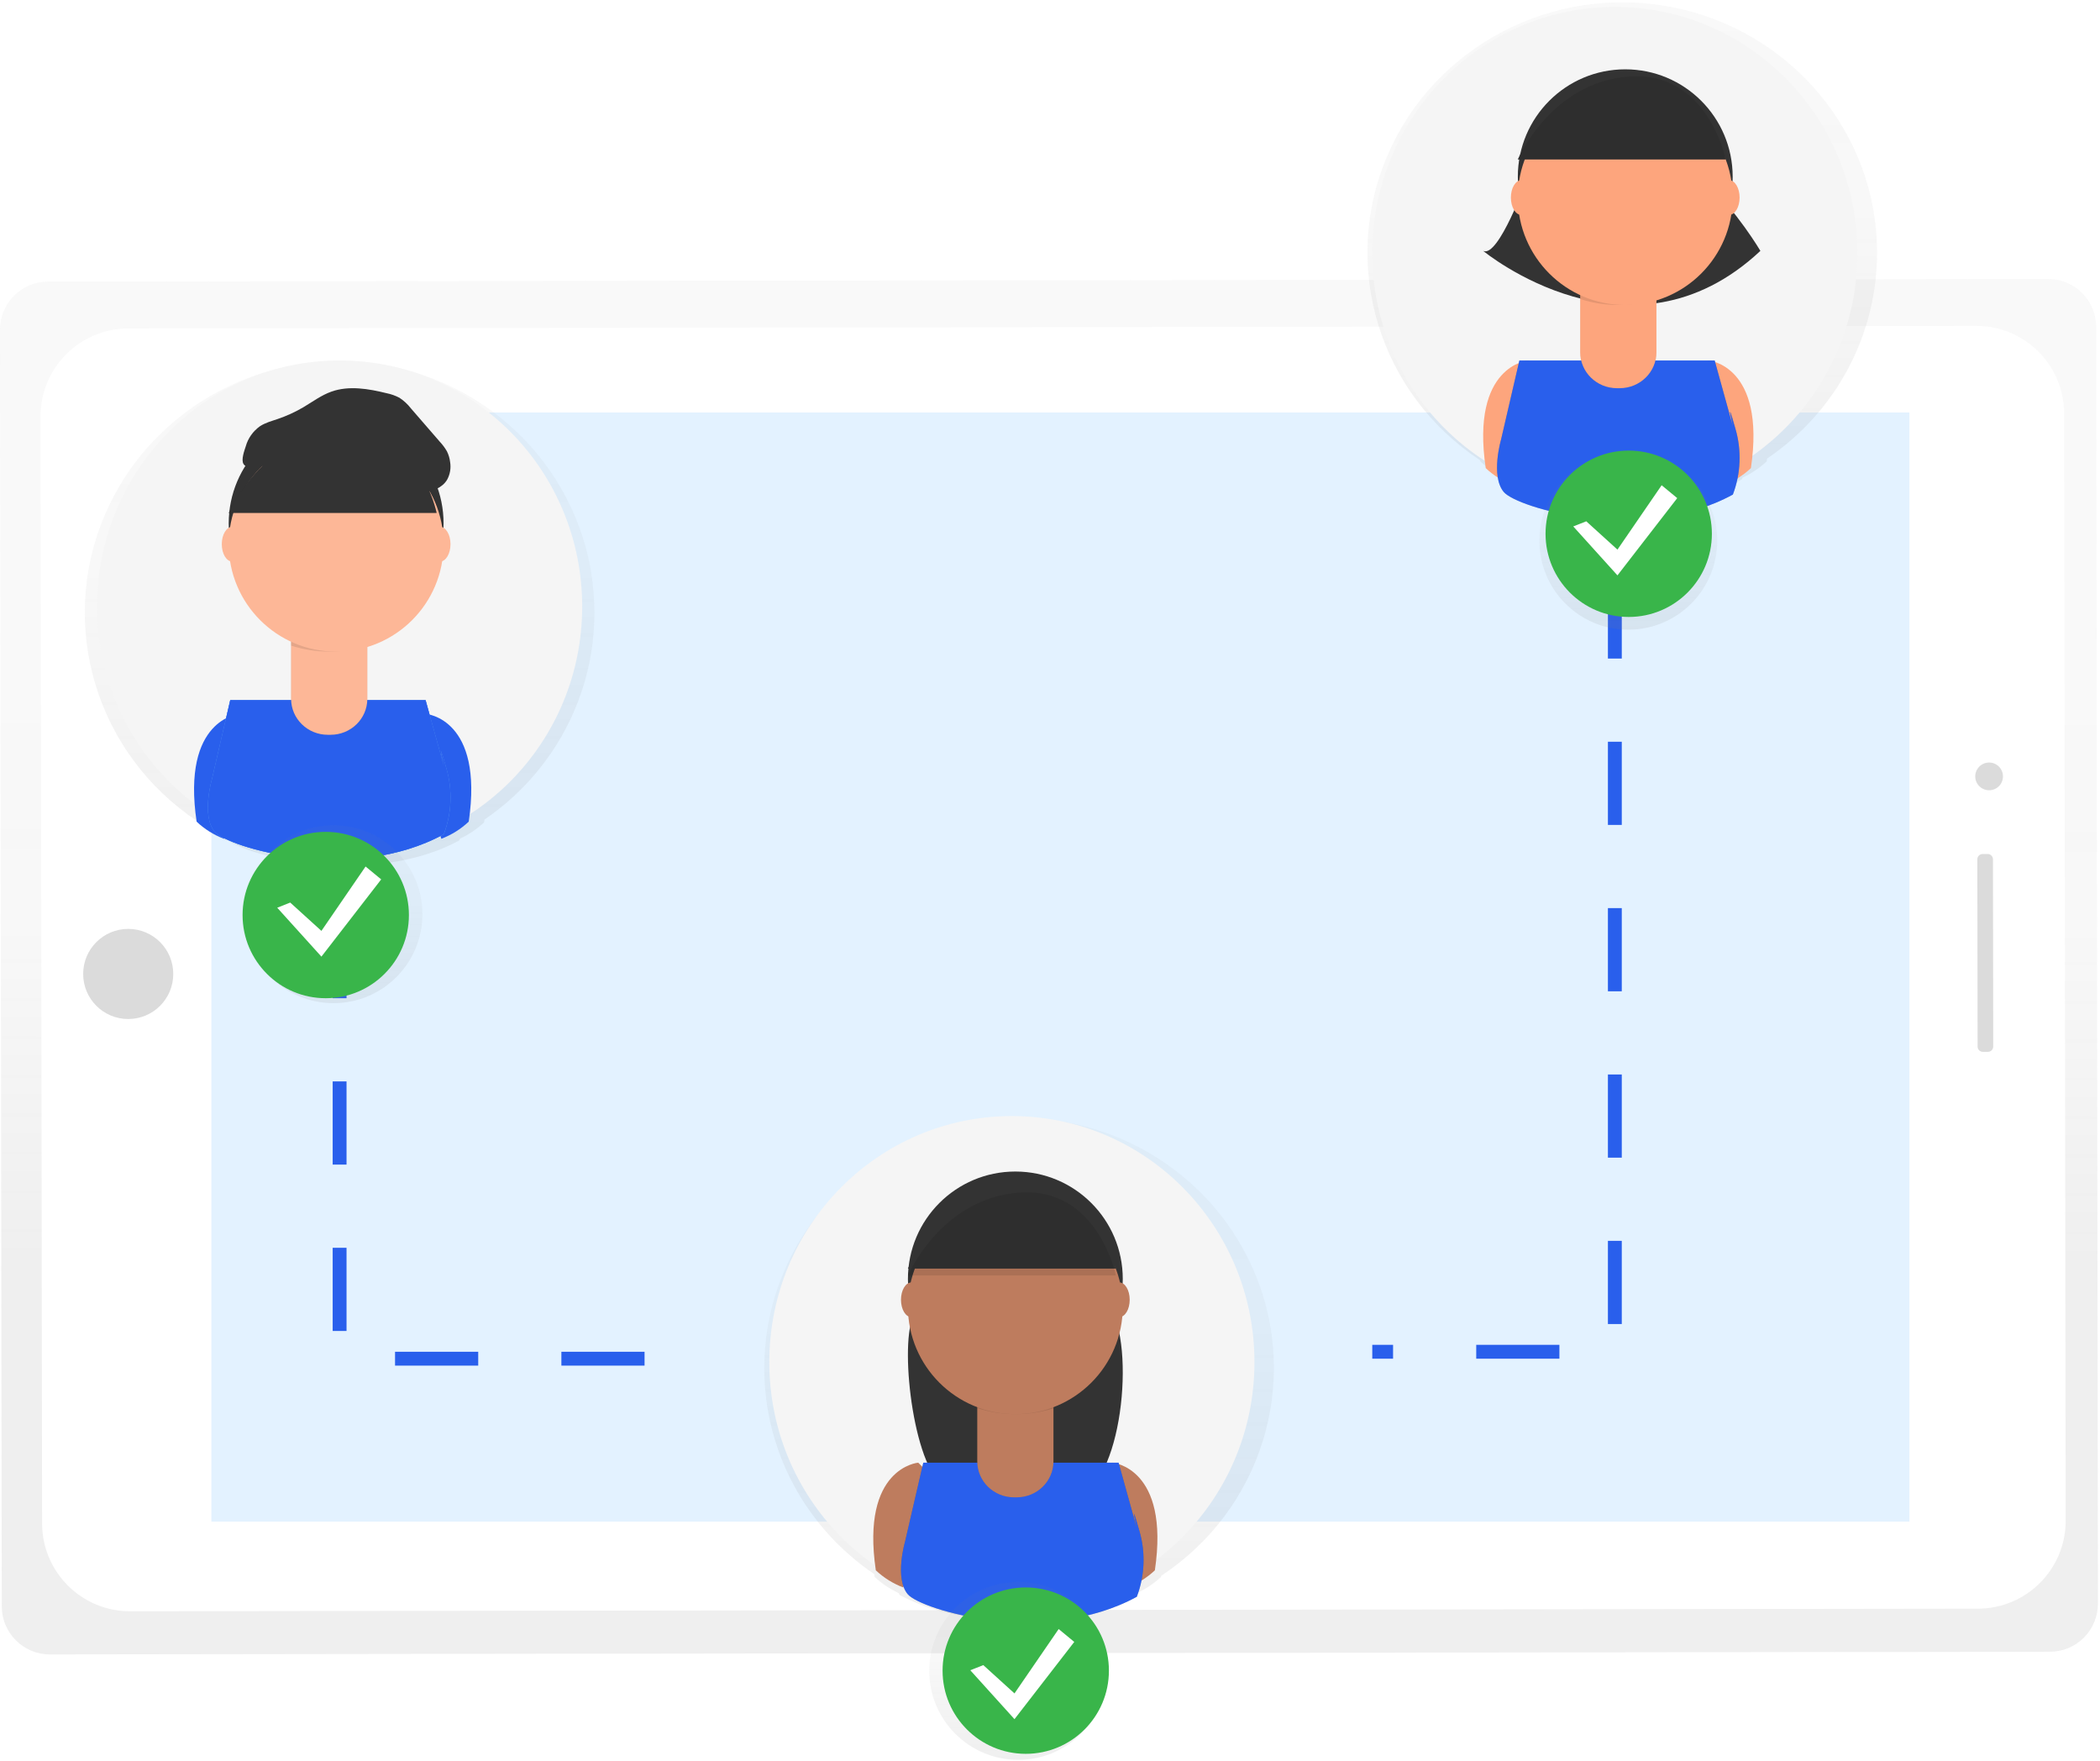 <?xml version="1.0" encoding="UTF-8"?>
<svg width="303px" height="254px" viewBox="0 0 303 254" version="1.1" xmlns="http://www.w3.org/2000/svg" xmlns:xlink="http://www.w3.org/1999/xlink">
    <!-- Generator: sketchtool 55.2 (78181) - https://sketchapp.com -->
    <title>6CD58946-0AFB-4454-8F7E-F235FEADE866</title>
    <desc>Created with sketchtool.</desc>
    <defs>
        <linearGradient x1="49.612%" y1="71.43%" x2="49.701%" y2="28.467%" id="linearGradient-1">
            <stop stop-color="#808080" stop-opacity="0.25" offset="0%"></stop>
            <stop stop-color="#808080" stop-opacity="0.12" offset="54%"></stop>
            <stop stop-color="#808080" stop-opacity="0.1" offset="100%"></stop>
        </linearGradient>
        <linearGradient x1="-0.524%" y1="50.002%" x2="99.934%" y2="50.002%" id="linearGradient-2">
            <stop stop-color="#000000" stop-opacity="0.09" offset="0%"></stop>
            <stop stop-color="#000000" stop-opacity="0.07" offset="55%"></stop>
            <stop stop-color="#000000" stop-opacity="0.02" offset="100%"></stop>
        </linearGradient>
        <linearGradient x1="50.003%" y1="99.995%" x2="50.003%" y2="0.004%" id="linearGradient-3">
            <stop stop-color="#808080" stop-opacity="0.25" offset="0%"></stop>
            <stop stop-color="#808080" stop-opacity="0.12" offset="54%"></stop>
            <stop stop-color="#808080" stop-opacity="0.1" offset="100%"></stop>
        </linearGradient>
        <linearGradient x1="50.003%" y1="99.995%" x2="50.003%" y2="0.003%" id="linearGradient-4">
            <stop stop-color="#808080" stop-opacity="0.25" offset="0%"></stop>
            <stop stop-color="#808080" stop-opacity="0.12" offset="54%"></stop>
            <stop stop-color="#808080" stop-opacity="0.1" offset="100%"></stop>
        </linearGradient>
        <linearGradient x1="49.997%" y1="99.995%" x2="49.997%" y2="0.003%" id="linearGradient-5">
            <stop stop-color="#808080" stop-opacity="0.25" offset="0%"></stop>
            <stop stop-color="#808080" stop-opacity="0.12" offset="54%"></stop>
            <stop stop-color="#808080" stop-opacity="0.1" offset="100%"></stop>
        </linearGradient>
        <linearGradient x1="50%" y1="100%" x2="50%" y2="0.014%" id="linearGradient-6">
            <stop stop-color="#808080" stop-opacity="0.25" offset="0%"></stop>
            <stop stop-color="#808080" stop-opacity="0.12" offset="54%"></stop>
            <stop stop-color="#808080" stop-opacity="0.1" offset="100%"></stop>
        </linearGradient>
    </defs>
    <g id="[ui]-Homepage-sprint-12" stroke="none" stroke-width="1" fill="none" fill-rule="evenodd">
        <g id="Homepage-001" transform="translate(-629, -120)">
            <g id="undraw_connected_8wvi" transform="translate(629, 120)">
                <g id="Group" opacity="0.5" transform="translate(0, 40)" fill="url(#linearGradient-1)" fill-rule="nonzero">
                    <path d="M0.256,191.714 L0,7.575 C0,3.738 3.101,0.629 6.926,0.629 L295.524,0.243 C299.349,0.243 302.449,3.353 302.449,7.189 L302.702,191.328 C302.702,193.17 301.973,194.937 300.674,196.24 C299.375,197.542 297.613,198.274 295.776,198.274 L7.179,198.66 C3.355,198.66 0.256,195.549 0.256,191.714 Z" id="Path"></path>
                </g>
                <polygon id="Rectangle" fill="url(#linearGradient-2)" fill-rule="nonzero" transform="translate(150.832, 140.075) rotate(-0.08) translate(-150.832, -140.075) " points="22.477 54.993 279.186 54.994 279.186 225.156 22.478 225.156"></polygon>
                <path d="M18.642,47.195 L285.257,47.195 C292.26,47.195 297.937,52.872 297.937,59.875 L297.937,219.569 C297.937,226.572 292.26,232.249 285.257,232.249 L18.642,232.249 C11.639,232.249 5.962,226.572 5.962,219.569 L5.962,59.875 C5.962,52.872 11.639,47.195 18.642,47.195 Z" id="Rectangle" fill="#FFFFFF" fill-rule="nonzero" transform="translate(151.95, 139.722) rotate(-0.08) translate(-151.95, -139.722) "></path>
                <polygon id="Rectangle" fill="#E3F2FF" transform="translate(153, 139.5) rotate(90) translate(-153, -139.5) " points="73 17 233 17 233 262 73 262"></polygon>
                <circle id="Oval" fill="#DBDBDB" fill-rule="nonzero" cx="18.5" cy="140.5" r="6.5"></circle>
                <circle id="Oval" fill="#DBDBDB" fill-rule="nonzero" cx="287" cy="112" r="2"></circle>
                <path d="M272.938,136.34 L299.956,136.34 C300.375,136.34 300.716,136.68 300.716,137.1 C300.716,137.1 300.716,137.1 300.716,137.1 L300.716,137.834 C300.716,138.254 300.375,138.594 299.956,138.594 L272.938,138.594 C272.518,138.594 272.178,138.254 272.178,137.834 C272.178,137.834 272.178,137.834 272.178,137.834 L272.178,137.1 C272.178,136.68 272.518,136.34 272.938,136.34 Z" id="Rectangle" fill="#DBDBDB" fill-rule="nonzero" transform="translate(286.447, 137.467) rotate(89.92) translate(-286.447, -137.467) "></path>
                <g id="Group" opacity="0.5" transform="translate(197, 0)" fill="url(#linearGradient-3)" fill-rule="nonzero">
                    <path d="M73.833,36.435 C73.831,19.227 61.459,4.413 44.273,1.041 C27.088,-2.331 9.867,6.677 3.13,22.563 C-3.606,38.449 2.014,56.795 16.558,66.396 L16.582,66.556 C17.783,67.687 19.2,68.573 20.751,69.162 L20.8,69.002 C22.537,70.452 29.767,72.771 38.098,72.754 L38.278,72.754 C43.552,72.754 49.278,71.84 54.315,69.166 C54.315,69.166 54.36,69.07 54.43,68.893 C55.708,68.305 56.882,67.518 57.904,66.563 C57.925,66.424 57.945,66.288 57.963,66.154 C67.912,59.415 73.846,48.302 73.833,36.435 L73.833,36.435 Z" id="Path"></path>
                </g>
                <ellipse id="Oval" fill="#F5F5F5" fill-rule="nonzero" cx="233" cy="36.5" rx="35" ry="35.5"></ellipse>
                <path d="M220.486,52 C220.486,52 212.174,52.667 214.369,67.529 C215.508,68.601 216.852,69.441 218.324,70 L223,54.471 L220.486,52 Z" id="Path" fill="#FDA57D" fill-rule="nonzero"></path>
                <path d="M246.514,52 C246.514,52 254.826,52.667 252.631,67.529 C251.492,68.601 250.148,69.441 248.676,70 L244,54.471 L246.514,52 Z" id="Path" fill="#FDA57D" fill-rule="nonzero"></path>
                <path d="M220.242,26 C220.242,26 216.206,37.244 214,36.191 C214,36.191 235.245,53.761 254,36.191 C254,36.191 250.698,30.569 245.926,26 L220.242,26 Z" id="Path" fill="#333333" fill-rule="nonzero"></path>
                <circle id="Oval" fill="#333333" fill-rule="nonzero" cx="234.5" cy="25.5" r="15.5"></circle>
                <path d="M247.398,52 L219.233,52 L216.587,63.385 C216.587,63.385 215.043,68.651 216.964,70.966 C218.885,73.28 236.848,78.546 250.029,71.345 C251.179,68.314 251.311,64.985 250.406,61.87 C248.904,56.564 250.029,61.49 250.029,61.49 L247.398,52 Z" id="Path" fill="#000000" fill-rule="nonzero" opacity="0.1"></path>
                <path d="M247.398,52 L219.211,52 L216.587,63.385 C216.587,63.385 215.043,68.651 216.964,70.966 C218.885,73.28 236.848,78.546 250.029,71.345 C251.179,68.314 251.311,64.985 250.406,61.87 C248.904,56.564 250.029,61.49 250.029,61.49 L247.398,52 Z" id="Path" fill="#000000" fill-rule="nonzero" opacity="0.1"></path>
                <path d="M247.405,52 L219.226,52 L216.587,63.385 C216.587,63.385 215.043,68.651 216.964,70.966 C218.885,73.28 236.848,78.546 250.029,71.345 C251.179,68.314 251.311,64.985 250.406,61.87 C248.904,56.564 250.029,61.49 250.029,61.49 L247.405,52 Z" id="Path" fill="#295FEC" fill-rule="nonzero"></path>
                <path d="M228,42 L239,42 L239,50.814 C239,52.189 238.442,53.508 237.447,54.481 C236.453,55.454 235.105,56 233.699,56 L233.301,56 C230.373,56 228,53.678 228,50.814 L228,42 L228,42 Z" id="Path" fill="#000000" fill-rule="nonzero" opacity="0.1"></path>
                <path d="M228,42 L239,42 L239,50.814 C239,53.678 236.627,56 233.699,56 L233.301,56 C230.373,56 228,53.678 228,50.814 L228,42 L228,42 Z" id="Path" fill="#FDA57D" fill-rule="nonzero"></path>
                <path d="M228,43.137 C231.545,44.278 235.447,44.288 239,43.164 L239,42 L228,42 L228,43.137 Z" id="Path" fill="#000000" fill-rule="nonzero" opacity="0.1"></path>
                <circle id="Oval" fill="#FDA57D" fill-rule="nonzero" cx="234.5" cy="28.5" r="15.5"></circle>
                <path d="M219,23 L249,23 C249,23 246.437,10.234 235.095,11.036 C223.752,11.839 219,23 219,23 Z" id="Path" fill="#333333" fill-rule="nonzero"></path>
                <ellipse id="Oval" fill="#FDA57D" fill-rule="nonzero" cx="219.5" cy="28.5" rx="1.5" ry="2.5"></ellipse>
                <ellipse id="Oval" fill="#FDA57D" fill-rule="nonzero" cx="249.5" cy="28.5" rx="1.5" ry="2.5"></ellipse>
                <path d="M219,23 L249,23 C249,23 246.437,10.234 235.095,11.036 C223.752,11.839 219,23 219,23 Z" id="Path" fill="#000000" fill-rule="nonzero" opacity="0.1"></path>
                <g id="Group" opacity="0.5" transform="translate(12, 52)" fill="url(#linearGradient-4)" fill-rule="nonzero">
                    <path d="M73.764,36.373 C73.763,19.084 61.391,4.199 44.204,0.811 C27.017,-2.577 9.796,6.474 3.06,22.436 C-3.676,38.397 1.946,56.83 16.492,66.475 L16.516,66.636 C17.717,67.772 19.134,68.662 20.685,69.254 L20.734,69.093 C22.471,70.55 29.701,72.88 38.032,72.863 L38.212,72.863 C43.486,72.863 49.212,71.944 54.249,69.257 C54.249,69.257 54.294,69.162 54.364,68.983 C55.642,68.393 56.815,67.602 57.838,66.642 C57.859,66.503 57.879,66.366 57.897,66.231 C67.844,59.46 73.778,48.295 73.764,36.373 L73.764,36.373 Z" id="Path"></path>
                </g>
                <ellipse id="Oval" fill="#F5F5F5" fill-rule="nonzero" cx="49" cy="87.5" rx="35" ry="35.5"></ellipse>
                <path d="M34.485,103 C34.485,103 26.174,103.667 28.369,118.529 C29.508,119.601 30.852,120.441 32.324,121 L37,105.471 L34.485,103 Z" id="Path" fill="#295FEC" fill-rule="nonzero"></path>
                <path d="M61.517,103 C61.517,103 69.825,103.667 67.631,118.529 C66.492,119.601 65.149,120.441 63.677,121 L59,105.468 L61.517,103 Z" id="Path" fill="#295FEC" fill-rule="nonzero"></path>
                <circle id="Oval" fill="#333333" fill-rule="nonzero" cx="48.5" cy="75.5" r="15.5"></circle>
                <path d="M61.403,101 L33.219,101 L30.587,112.38 C30.587,112.38 29.043,117.648 30.964,119.964 C32.885,122.279 50.849,127.548 64.03,120.344 C65.179,117.313 65.311,113.985 64.407,110.871 C62.905,105.563 64.03,110.491 64.03,110.491 L61.403,101 Z" id="Path" fill="#4D8AF0" fill-rule="nonzero"></path>
                <path d="M61.403,101 L33.219,101 L30.587,112.38 C30.587,112.38 29.043,117.648 30.964,119.964 C32.885,122.279 50.849,127.548 64.03,120.344 C65.179,117.313 65.311,113.985 64.407,110.871 C62.905,105.563 64.03,110.491 64.03,110.491 L61.403,101 Z" id="Path" fill="#4D8AF0" fill-rule="nonzero"></path>
                <path d="M61.41,101 L33.218,101 L30.587,112.38 C30.587,112.38 29.043,117.648 30.963,119.964 C32.884,122.279 50.844,127.548 64.022,120.344 C65.175,117.314 65.312,113.987 64.413,110.871 C62.911,105.563 64.037,110.491 64.037,110.491 L61.41,101 Z" id="Path" fill="#295FEC" fill-rule="nonzero"></path>
                <path d="M42,92 L53,92 L53,100.814 C53,103.678 50.627,106 47.699,106 L47.301,106 C44.373,106 42,103.678 42,100.814 L42,92 L42,92 Z" id="Path" fill="#000000" fill-rule="nonzero" opacity="0.1"></path>
                <path d="M42,92 L53,92 L53,100.814 C53,103.678 50.627,106 47.699,106 L47.301,106 C44.373,106 42,103.678 42,100.814 L42,92 L42,92 Z" id="Path" fill="#FDB797" fill-rule="nonzero"></path>
                <path d="M42,93.137 C45.545,94.278 49.447,94.288 53,93.164 L53,92 L42,92 L42,93.137 Z" id="Path" fill="#000000" fill-rule="nonzero" opacity="0.1"></path>
                <circle id="Oval" fill="#FDB797" fill-rule="nonzero" cx="48.5" cy="78.5" r="15.5"></circle>
                <path d="M33,74 L63,74 C63,74 60.438,61.234 49.098,62.036 C37.757,62.839 33,74 33,74 Z" id="Path" fill="#000000" fill-rule="nonzero" opacity="0.1"></path>
                <path d="M33,74 L63,74 C63,74 60.438,61.234 49.098,62.036 C37.757,62.839 33,74 33,74 Z" id="Path" fill="#333333" fill-rule="nonzero"></path>
                <ellipse id="Oval" fill="#FDB797" fill-rule="nonzero" cx="33.5" cy="78.5" rx="1.5" ry="2.5"></ellipse>
                <ellipse id="Oval" fill="#FDB797" fill-rule="nonzero" cx="63.5" cy="78.5" rx="1.5" ry="2.5"></ellipse>
                <path d="M35.463,64.373 C35.785,63.228 36.497,62.218 37.485,61.503 C38.253,60.993 39.169,60.748 40.047,60.45 C41.349,60.009 42.598,59.437 43.774,58.745 C45.108,57.956 46.36,57.01 47.829,56.49 C50.356,55.596 53.17,56.079 55.781,56.722 C56.431,56.852 57.058,57.076 57.641,57.384 C58.274,57.804 58.831,58.32 59.29,58.913 L63.438,63.698 C63.837,64.121 64.185,64.587 64.475,65.085 C64.725,65.577 64.884,66.107 64.945,66.651 C65.094,67.531 64.938,68.433 64.503,69.22 C63.812,70.366 62.36,70.942 60.977,70.995 C59.594,71.048 58.235,70.664 56.904,70.29 C52.617,69.088 48.261,67.972 43.829,67.469 C41.623,67.209 39.397,67.14 37.178,67.264 C36.486,67.307 35.56,67.615 35.138,66.933 C34.754,66.34 35.273,64.963 35.463,64.373 Z" id="Path" fill="#333333" fill-rule="nonzero"></path>
                <g id="Group" opacity="0.5" transform="translate(110, 161)" fill="url(#linearGradient-5)" fill-rule="nonzero">
                    <path d="M0.274,36.357 C0.275,19.148 12.648,4.333 29.834,0.961 C47.021,-2.412 64.242,6.597 70.978,22.484 C77.714,38.371 72.092,56.718 57.546,66.317 L57.522,66.478 C56.321,67.609 54.904,68.494 53.353,69.084 L53.304,68.924 C51.567,70.373 44.337,72.693 36.006,72.676 L35.826,72.676 C30.552,72.676 24.826,71.762 19.789,69.087 C19.789,69.087 19.744,68.992 19.674,68.814 C18.396,68.227 17.223,67.44 16.2,66.485 C16.179,66.346 16.16,66.209 16.141,66.075 C6.194,59.336 0.261,48.223 0.274,36.357 Z" id="Path"></path>
                </g>
                <ellipse id="Oval" fill="#F5F5F5" fill-rule="nonzero" cx="146" cy="196.5" rx="35" ry="35.5"></ellipse>
                <path d="M132.486,211 C132.486,211 124.174,211.667 126.369,226.529 C127.508,227.601 128.852,228.441 130.324,229 L135,213.471 L132.486,211 Z" id="Path" fill="#BE7C5E" fill-rule="nonzero"></path>
                <path d="M160.519,211 C160.519,211 168.825,211.667 166.631,226.529 C165.491,227.602 164.145,228.442 162.672,229 L158,213.471 L160.519,211 Z" id="Path" fill="#BE7C5E" fill-rule="nonzero"></path>
                <path d="M133.228,186.003 C133.228,186.003 132.599,187.859 131.706,190.006 C129.759,194.702 131.98,212.735 136.639,214.655 C141.867,216.812 148.741,218.193 155.882,215.555 C162.09,213.263 164.004,192.738 159.615,187.737 C159.1,187.151 158.562,186.569 158,186 L133.228,186.003 Z" id="Path" fill="#333333" fill-rule="nonzero"></path>
                <circle id="Oval" fill="#333333" fill-rule="nonzero" cx="146.5" cy="184.5" r="15.5"></circle>
                <path d="M161.398,211 L133.218,211 L130.587,222.38 C130.587,222.38 129.043,227.648 130.964,229.964 C132.885,232.279 150.848,237.548 164.029,230.344 C165.179,227.31 165.311,223.98 164.406,220.864 C162.904,215.555 164.029,220.484 164.029,220.484 L161.398,211 Z" id="Path" fill="#000000" fill-rule="nonzero" opacity="0.1"></path>
                <path d="M161.398,211 L133.218,211 L130.587,222.38 C130.587,222.38 129.043,227.648 130.964,229.964 C132.885,232.279 150.848,237.548 164.029,230.344 C165.179,227.31 165.311,223.98 164.406,220.864 C162.904,215.555 164.029,220.484 164.029,220.484 L161.398,211 Z" id="Path" fill="#000000" fill-rule="nonzero" opacity="0.1"></path>
                <path d="M161.398,211 L133.218,211 L130.587,222.38 C130.587,222.38 129.043,227.648 130.964,229.964 C132.885,232.279 150.848,237.548 164.029,230.344 C165.179,227.31 165.311,223.98 164.406,220.864 C162.904,215.555 164.029,220.484 164.029,220.484 L161.398,211 Z" id="Path" fill="#295FEC" fill-rule="nonzero"></path>
                <path d="M141,202 L152,202 L152,210.814 C152,213.678 149.627,216 146.699,216 L146.304,216 C143.377,216 141.003,213.678 141.003,210.814 L141.003,202 L141,202 Z" id="Path" fill="#000000" fill-rule="nonzero" opacity="0.1"></path>
                <path d="M141,202 L152,202 L152,210.814 C152,213.678 149.627,216 146.699,216 L146.304,216 C143.377,216 141.003,213.678 141.003,210.814 L141.003,202 L141,202 Z" id="Path" fill="#BE7C5E" fill-rule="nonzero"></path>
                <path d="M141,203.137 C144.545,204.278 148.447,204.288 152,203.164 L152,202 L141,202 L141,203.137 Z" id="Path" fill="#000000" fill-rule="nonzero" opacity="0.1"></path>
                <circle id="Oval" fill="#BE7C5E" fill-rule="nonzero" cx="146.5" cy="188.5" r="15.5"></circle>
                <path d="M131,183 L161,183 C161,183 158.438,170.234 147.098,171.036 C135.757,171.839 131,183 131,183 Z" id="Path" fill="#333333" fill-rule="nonzero"></path>
                <ellipse id="Oval" fill="#BE7C5E" fill-rule="nonzero" cx="131.5" cy="187.5" rx="1.5" ry="2.5"></ellipse>
                <ellipse id="Oval" fill="#BE7C5E" fill-rule="nonzero" cx="161.5" cy="187.5" rx="1.5" ry="2.5"></ellipse>
                <path d="M131,184 L161,184 C161,184 158.438,171.234 147.098,172.036 C135.757,172.839 131,184 131,184 Z" id="Path" fill="#000000" fill-rule="nonzero" opacity="0.1"></path>
                <path d="M233,83 L233,195 L198,195" id="Path" stroke="#295FEC" stroke-width="2" stroke-dasharray="12"></path>
                <path d="M49,132 L49,196 L101,196" id="Path" stroke="#295FEC" stroke-width="2" stroke-dasharray="12"></path>
                <g id="Group" opacity="0.5" transform="translate(35, 119)" fill="url(#linearGradient-6)" fill-rule="nonzero">
                    <circle id="Oval" cx="13.119" cy="12.881" r="12.831"></circle>
                </g>
                <circle id="Oval" fill="#39B54A" cx="47" cy="132" r="12"></circle>
                <polygon id="Path" fill="#FFFFFF" fill-rule="nonzero" points="41.875 130.201 46.376 134.286 52.748 125 55 126.857 46.376 138 40 130.945"></polygon>
                <g id="Group" opacity="0.5" transform="translate(222, 65)" fill="url(#linearGradient-6)" fill-rule="nonzero">
                    <circle id="Oval" cx="12.94" cy="13.004" r="12.831"></circle>
                </g>
                <circle id="Oval" fill="#39B54A" cx="235" cy="77" r="12"></circle>
                <polygon id="Path" fill="#FFFFFF" fill-rule="nonzero" points="228.875 75.201 233.376 79.286 239.751 70 242 71.857 233.376 83 227 75.941"></polygon>
                <g id="Group" opacity="0.5" transform="translate(134, 228)" fill="url(#linearGradient-6)" fill-rule="nonzero">
                    <circle id="Oval" cx="12.909" cy="13.039" r="12.831"></circle>
                </g>
                <circle id="Oval" fill="#39B54A" cx="148" cy="241" r="12"></circle>
                <polygon id="Path" fill="#FFFFFF" fill-rule="nonzero" points="141.875 240.201 146.376 244.286 152.751 235 155 236.857 146.376 248 140 240.945"></polygon>
            </g>
        </g>
    </g>
</svg>